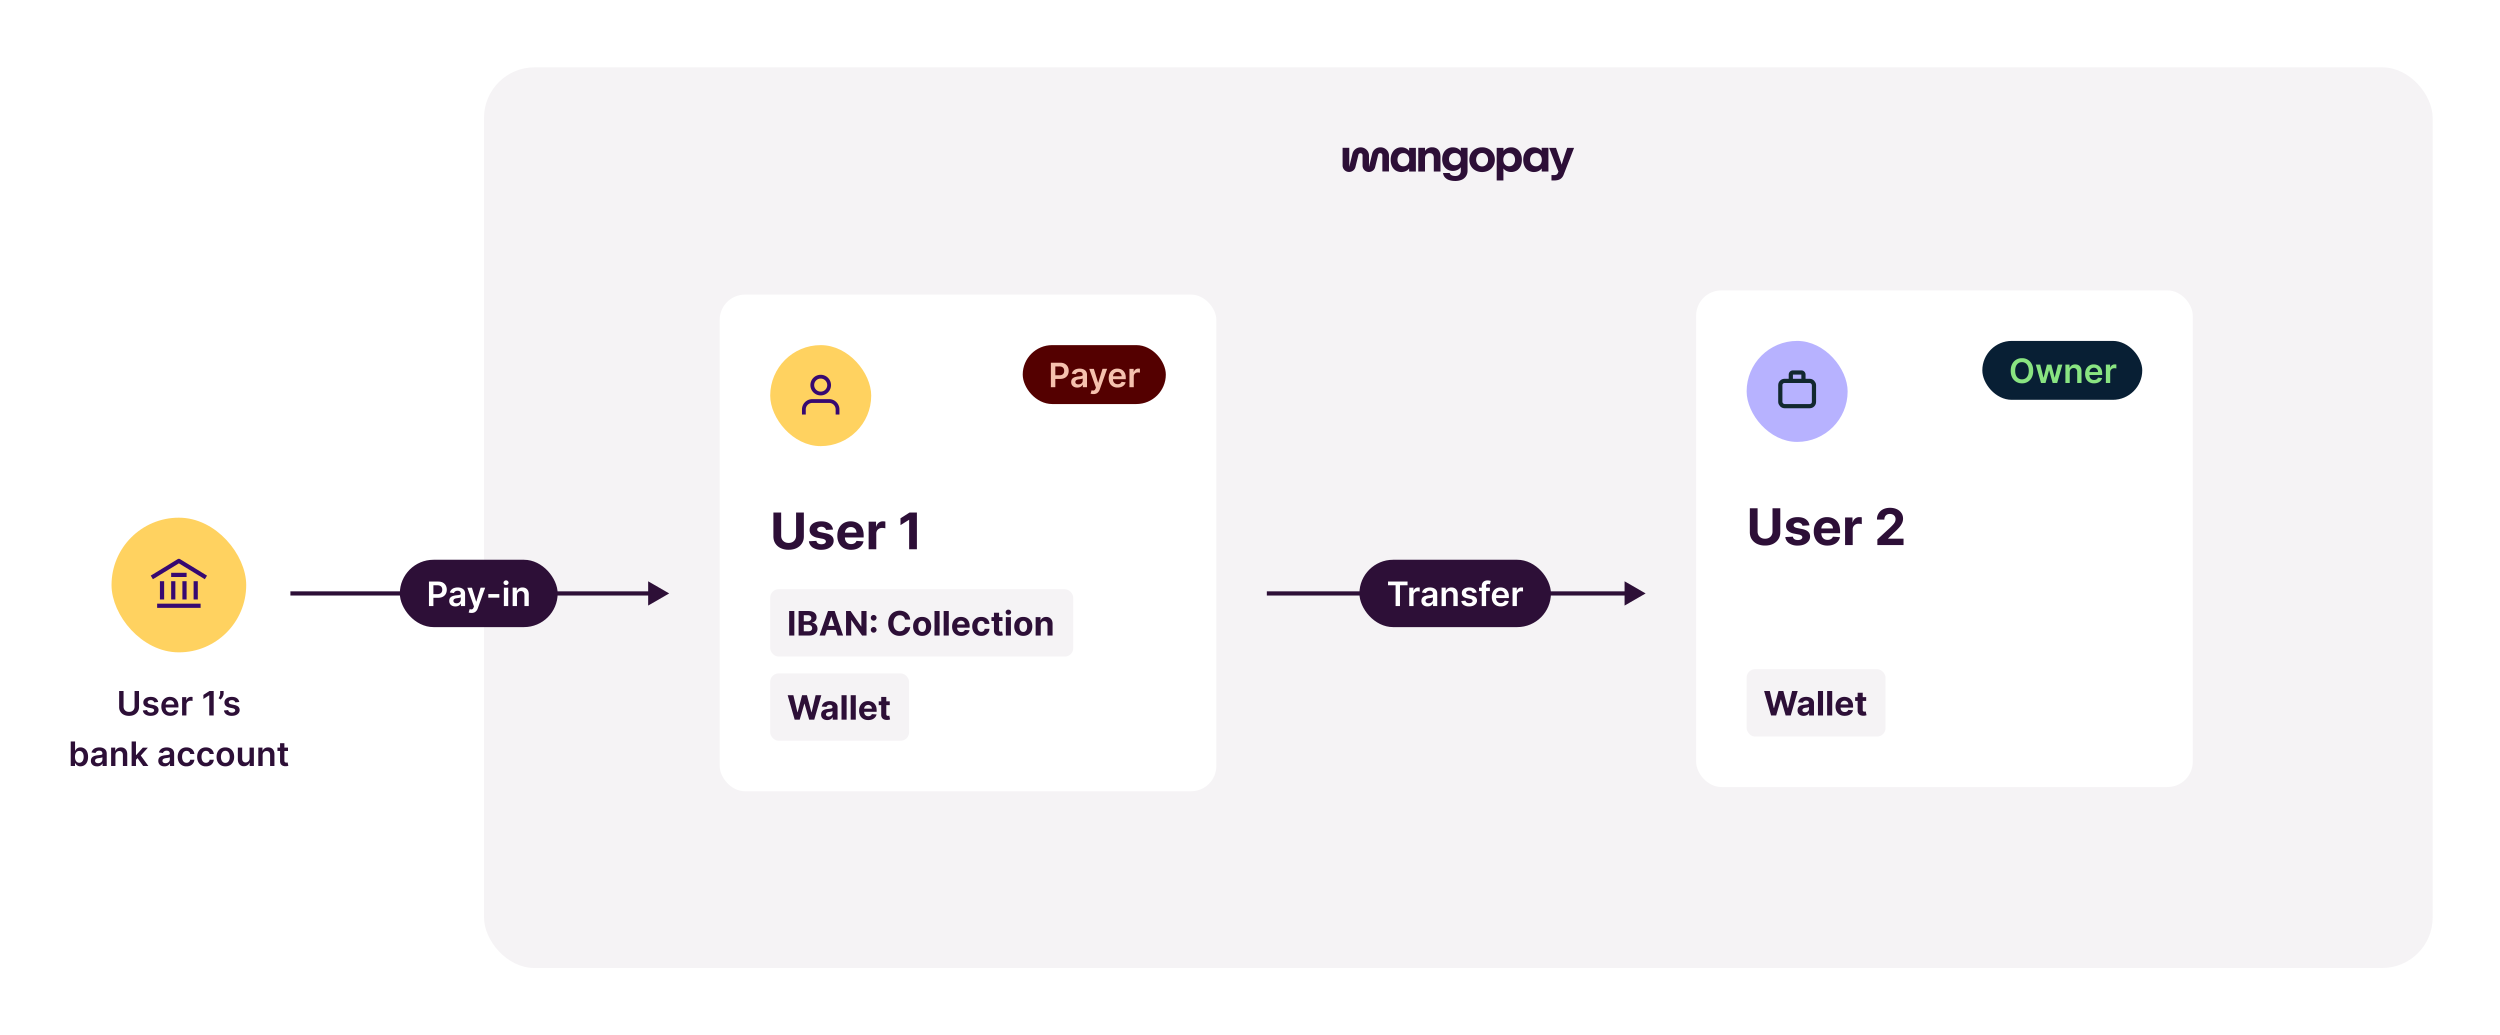 <svg width="1188" height="492" fill="none" xmlns="http://www.w3.org/2000/svg"><rect x="230" y="32" width="926" height="428" rx="24" fill="#F5F3F5"/><path d="M682.7 70.54a4.14 4.14 0 0 0-2.17-.54 3.84 3.84 0 0 0-3.33 1.68h-.04v-1.43h-3.2v11.26h3.2V75.1c0-.44.1-.84.27-1.2.18-.35.44-.63.77-.83.33-.2.72-.3 1.18-.3.61 0 1.1.2 1.44.58.34.39.52.93.52 1.63v6.53h3.18v-6.98c0-.95-.15-1.77-.46-2.44-.3-.67-.75-1.19-1.35-1.55ZM655.93 70.01h.12c2.2 0 3.99 1.77 3.99 3.96v7.51h-3.14v-7.72a.99.99 0 0 0-1-.98h-.03a1 1 0 0 0-.96.75l-1.45 5.9a3.02 3.02 0 0 1-2.94 2.3 3.01 3.01 0 0 1-3.03-3v-4.97a1 1 0 0 0-1.96-.23l-1.43 5.85a3.09 3.09 0 0 1-3 2.34 3.08 3.08 0 0 1-3.1-3.06v-8.42h3.17v8.95h.03l1.47-6.08c.4-1.81 2.02-3.1 3.89-3.1 2.2 0 3.98 1.77 3.98 3.95v5.23h.03l1.47-6.08a3.98 3.98 0 0 1 3.9-3.1Z" fill="#2D0F37"/><path fill-rule="evenodd" clip-rule="evenodd" d="M669.56 71.65h.06v-1.39h3.2v11.25h-3.19v-1.39h-.07c-.27.35-.6.65-.98.9-.38.24-.79.42-1.24.55a5.3 5.3 0 0 1-4.05-.52 4.84 4.84 0 0 1-1.8-2.04 7.09 7.09 0 0 1-.64-3.1c0-1.14.2-2.15.63-3.05.42-.9 1.01-1.6 1.78-2.1a4.8 4.8 0 0 1 2.67-.75c.53 0 1.01.07 1.46.2.45.13.86.32 1.23.56.37.25.68.54.94.88Zm-1.22 6.99c.42-.26.75-.62.99-1.09.23-.47.35-1.02.35-1.64 0-.62-.12-1.17-.35-1.65a2.6 2.6 0 0 0-2.46-1.5 2.57 2.57 0 0 0-2.43 1.48 3.71 3.71 0 0 0-.36 1.66c0 .62.13 1.17.37 1.65a2.64 2.64 0 0 0 2.43 1.47c.55 0 1.04-.13 1.46-.38ZM694.11 71.7h.07v-1.45h3.2V81.1a4.7 4.7 0 0 1-.74 2.63 4.57 4.57 0 0 1-2.04 1.7 7.7 7.7 0 0 1-3.11.57c-1.07 0-2-.14-2.83-.42a4.7 4.7 0 0 1-2-1.26 3.76 3.76 0 0 1-.93-2.1h3.18c.14.48.45.84.93 1.07.47.23 1.05.34 1.74.34.55 0 1.03-.1 1.41-.3.39-.2.68-.48.88-.86.2-.39.3-.84.3-1.37v-1.57h-.06c-.4.52-.92.93-1.56 1.23-.63.3-1.36.46-2.16.46-.97 0-1.83-.23-2.6-.69a4.7 4.7 0 0 1-1.8-1.94 6.39 6.39 0 0 1-.66-2.94c0-1.11.21-2.09.64-2.94a4.8 4.8 0 0 1 4.44-2.7c.8 0 1.5.15 2.13.45.63.3 1.15.71 1.57 1.24Zm-1.27 6.45c.43-.23.76-.57.99-1 .23-.44.35-.94.35-1.52 0-.57-.12-1.08-.35-1.53a2.44 2.44 0 0 0-1-1.02 2.95 2.95 0 0 0-1.46-.36c-.56 0-1.05.12-1.47.36-.41.25-.74.59-.98 1.03-.23.43-.35.94-.35 1.51 0 .58.12 1.08.35 1.52.24.43.57.77 1 1 .42.25.9.37 1.46.37.55 0 1.04-.12 1.46-.36ZM707.4 70.76a6.3 6.3 0 0 0-3.1-.76c-1.14 0-2.17.25-3.1.76-.92.5-1.65 1.2-2.17 2.1-.53.9-.8 1.9-.8 3.04 0 1.13.27 2.15.8 3.04.54.9 1.27 1.6 2.19 2.08.92.5 1.94.74 3.07.74 1.12 0 2.16-.25 3.09-.74a5.51 5.51 0 0 0 2.17-2.08c.53-.9.8-1.9.8-3.04 0-1.14-.27-2.16-.79-3.05a5.58 5.58 0 0 0-2.16-2.1Zm-.66 6.82c-.26.48-.6.85-1.03 1.11-.43.26-.9.4-1.43.4-.52 0-1-.14-1.42-.4a2.82 2.82 0 0 1-1.02-1.12 3.54 3.54 0 0 1-.38-1.66c0-.64.13-1.2.38-1.69a2.65 2.65 0 0 1 2.45-1.52 2.68 2.68 0 0 1 2.45 1.52c.25.48.38 1.04.38 1.68 0 .63-.13 1.2-.38 1.68ZM718.11 70.01a4.77 4.77 0 0 1 4.45 2.85c.42.9.63 1.87.63 3.05 0 1.18-.22 2.21-.65 3.1a4.85 4.85 0 0 1-1.8 2.04 5.24 5.24 0 0 1-5.31-.05c-.38-.25-.71-.55-.98-.9h-.03v5.66h-3.19v-15.5h3.2v1.42h.02c.25-.35.57-.65.94-.9.38-.25.8-.44 1.25-.57.46-.13.95-.2 1.47-.2Zm.5 8.63c.42-.26.75-.62.99-1.1a3.6 3.6 0 0 0 .35-1.64c0-.64-.11-1.19-.35-1.66a2.56 2.56 0 0 0-.99-1.1 2.7 2.7 0 0 0-1.44-.38 2.6 2.6 0 0 0-2.45 1.5 3.69 3.69 0 0 0-.35 1.65c0 .62.12 1.17.35 1.64a2.6 2.6 0 0 0 2.44 1.47c.54 0 1.02-.13 1.45-.38ZM732.62 71.65h-.07a3.76 3.76 0 0 0-.94-.88 4.47 4.47 0 0 0-1.22-.56 5.2 5.2 0 0 0-1.46-.2 4.8 4.8 0 0 0-2.67.75c-.77.5-1.37 1.2-1.79 2.1-.42.9-.63 1.91-.63 3.05 0 1.13.21 2.21.65 3.1a4.84 4.84 0 0 0 1.8 2.04 5.29 5.29 0 0 0 4.04.52c.45-.13.87-.31 1.25-.56.37-.24.7-.54.97-.89h.08v1.4h3.18V70.25h-3.2v1.39Zm-.3 5.9a2.6 2.6 0 0 1-2.45 1.47 2.64 2.64 0 0 1-2.43-1.48 3.56 3.56 0 0 1-.36-1.64c0-.63.11-1.19.35-1.66.23-.48.56-.84.99-1.1.43-.25.9-.38 1.44-.38a2.6 2.6 0 0 1 2.46 1.5c.23.48.35 1.03.35 1.65 0 .62-.12 1.17-.35 1.64Z" fill="#2D0F37"/><path d="m742.77 76.06 1.95-5.8H748l-4.97 12.78c-.34.9-.87 1.58-1.59 2.04-.71.45-1.7.68-2.98.68h-1.2V83.2h1.2c.5 0 .88-.07 1.16-.21.28-.14.5-.4.66-.75l.3-.7-4.45-11.29h3.27l2 5.81c.2.58.42 1.28.67 2.09h.06l.64-2.09ZM63.95 328.36h2.11v7.6a4 4 0 0 1-2.24 3.68c-.7.36-1.53.54-2.48.54s-1.78-.18-2.5-.53a4 4 0 0 1-1.64-1.48 4.1 4.1 0 0 1-.58-2.2v-7.6h2.1v7.42c0 .48.11.92.32 1.3.22.37.52.67.91.89.4.2.85.31 1.39.31.53 0 1-.1 1.38-.31.4-.22.7-.52.91-.9.22-.37.32-.8.32-1.29v-7.43Zm11.2 5.22-1.87.2a1.51 1.51 0 0 0-.28-.53c-.12-.17-.3-.3-.52-.4a1.9 1.9 0 0 0-.8-.16c-.43 0-.8.1-1.08.28-.3.19-.43.43-.43.72 0 .26.09.46.28.62.2.16.5.3.95.4l1.5.31c.82.18 1.43.46 1.83.85.4.39.61.9.62 1.52 0 .55-.17 1.03-.49 1.45a3.1 3.1 0 0 1-1.31.98c-.56.23-1.2.35-1.93.35a4.48 4.48 0 0 1-2.58-.67 2.7 2.7 0 0 1-1.17-1.88l2-.2c.1.4.3.7.59.9.3.2.68.3 1.15.3.5 0 .88-.1 1.18-.3.3-.2.45-.45.45-.75 0-.25-.1-.45-.3-.62a2.02 2.02 0 0 0-.88-.37l-1.49-.31a3.54 3.54 0 0 1-1.86-.88c-.4-.42-.6-.95-.6-1.58 0-.54.15-1 .45-1.4.3-.4.7-.7 1.24-.92a4.82 4.82 0 0 1 1.85-.33c1.02 0 1.82.22 2.41.65.6.44.96 1.03 1.1 1.77Zm5.75 6.59c-.87 0-1.63-.18-2.26-.55a3.69 3.69 0 0 1-1.46-1.55 5.21 5.21 0 0 1-.51-2.38c0-.9.17-1.69.5-2.37a3.87 3.87 0 0 1 3.63-2.16c.53 0 1.04.09 1.52.26s.9.44 1.27.8c.37.36.67.81.88 1.37.21.55.32 1.21.32 1.98v.63h-7.16v-1.39h5.18c0-.4-.09-.74-.25-1.05-.17-.3-.4-.55-.7-.73-.3-.18-.64-.27-1.03-.27a2 2 0 0 0-1.11.3c-.32.2-.57.47-.75.8-.17.33-.26.69-.26 1.08v1.2c0 .51.09.95.27 1.31.19.36.45.64.78.83.34.2.73.29 1.17.29.3 0 .57-.04.82-.13.24-.08.45-.21.63-.38.17-.16.3-.37.4-.62l1.92.22a3 3 0 0 1-.7 1.33c-.33.37-.76.66-1.29.87-.52.2-1.13.31-1.8.31Zm5.63-.17v-8.73h1.99v1.46h.1a2.18 2.18 0 0 1 2.14-1.58 4.47 4.47 0 0 1 .74.06v1.89a3.9 3.9 0 0 0-.95-.12c-.38 0-.71.08-1.01.24a1.79 1.79 0 0 0-.96 1.65V340h-2.05Zm15.02-11.64V340h-2.11v-9.58h-.07l-2.72 1.73v-1.93l2.9-1.86h2Zm4.72 0v1.16c0 .34-.06.68-.2 1.04a4.5 4.5 0 0 1-1.26 1.86l-.95-.63c.2-.3.39-.65.54-1.01.16-.37.23-.78.23-1.25v-1.17h1.64Zm7.44 5.22-1.88.2a1.5 1.5 0 0 0-.8-.93c-.22-.1-.49-.16-.8-.16-.44 0-.8.1-1.09.28-.29.19-.43.43-.42.72 0 .26.09.46.27.62.2.16.52.3.96.4l1.49.31c.82.18 1.44.46 1.84.85.4.39.6.9.61 1.52 0 .55-.16 1.03-.48 1.45a3.1 3.1 0 0 1-1.31.98c-.56.23-1.2.35-1.93.35a4.48 4.48 0 0 1-2.59-.67 2.7 2.7 0 0 1-1.16-1.88l2-.2c.1.4.29.7.59.9.3.2.68.3 1.15.3.49 0 .88-.1 1.17-.3.3-.2.45-.45.45-.75 0-.25-.1-.45-.29-.62a2.02 2.02 0 0 0-.88-.37l-1.5-.31a3.54 3.54 0 0 1-1.85-.88c-.4-.42-.6-.95-.6-1.58 0-.54.15-1 .44-1.4.3-.4.72-.7 1.25-.92a4.81 4.81 0 0 1 1.84-.33c1.03 0 1.83.22 2.42.65.59.44.95 1.03 1.1 1.77ZM33.61 364v-11.64h2.06v4.36h.09c.1-.22.25-.44.45-.68.19-.24.45-.45.78-.62.33-.17.75-.26 1.26-.26a3.32 3.32 0 0 1 3.12 2.03c.32.67.48 1.49.48 2.46 0 .96-.15 1.77-.47 2.44a3.3 3.3 0 0 1-3.13 2.06 2.52 2.52 0 0 1-2.04-.85c-.19-.24-.34-.46-.45-.67h-.12V364h-2.03Zm2.02-4.36c0 .56.08 1.06.24 1.48.16.42.4.75.7 1 .3.23.68.35 1.11.35.46 0 .84-.13 1.14-.37.31-.24.54-.58.7-1 .16-.43.24-.92.24-1.46 0-.54-.08-1.03-.24-1.45a2.16 2.16 0 0 0-.69-.99c-.3-.23-.69-.35-1.15-.35-.44 0-.81.11-1.12.34-.3.23-.54.56-.7.98-.15.41-.23.9-.23 1.47Zm10.48 4.54c-.55 0-1.05-.1-1.5-.3-.43-.2-.78-.5-1.04-.89a2.6 2.6 0 0 1-.38-1.44c0-.5.1-.9.28-1.22.18-.32.43-.58.74-.77.31-.2.67-.34 1.06-.44.4-.1.81-.18 1.23-.22l1.25-.14c.32-.05.55-.12.7-.2.14-.1.21-.25.21-.45v-.03c0-.43-.12-.76-.38-1-.25-.23-.62-.35-1.1-.35-.5 0-.9.11-1.2.33-.28.22-.48.48-.58.78l-1.92-.27a3.07 3.07 0 0 1 2.02-2.14 5.41 5.41 0 0 1 2.93-.13c.42.1.8.27 1.14.5.35.22.62.52.83.91.21.39.32.87.32 1.45V364h-1.98v-1.2h-.06A2.5 2.5 0 0 1 47.3 364c-.34.12-.73.19-1.19.19Zm.54-1.51c.41 0 .77-.09 1.07-.25.3-.17.54-.39.7-.66.17-.27.25-.57.25-.9v-1.02a.98.98 0 0 1-.33.15l-.51.12-.56.09-.49.07c-.3.04-.58.1-.82.2s-.43.23-.57.4a.97.97 0 0 0-.21.65c0 .38.13.66.41.86.28.19.63.29 1.06.29Zm8.2-3.78V364H52.8v-8.73h1.96v1.49h.1c.2-.5.53-.88.97-1.17.44-.29.99-.43 1.64-.43.6 0 1.13.13 1.57.38.45.26.8.64 1.05 1.13.25.48.37 1.08.37 1.77V364H58.4v-5.24c0-.58-.15-1.04-.45-1.37a1.6 1.6 0 0 0-1.25-.5c-.36 0-.68.09-.96.25-.27.15-.5.38-.65.67-.16.3-.23.66-.23 1.08Zm9.56 2.37v-2.48h.33l3.13-3.5h2.4l-3.85 4.29H66l-1.58 1.7ZM62.55 364v-11.64h2.06V364h-2.06Zm5.48 0-2.84-3.97 1.38-1.45L70.5 364h-2.46Zm10.1.18c-.54 0-1.04-.1-1.49-.3-.44-.2-.78-.5-1.04-.89a2.6 2.6 0 0 1-.38-1.44c0-.5.09-.9.27-1.22.18-.32.43-.58.75-.77.3-.2.66-.34 1.06-.44.4-.1.8-.18 1.23-.22l1.24-.14c.32-.05.55-.12.7-.2.15-.1.22-.25.22-.45v-.03c0-.43-.13-.76-.38-1-.25-.23-.62-.35-1.1-.35-.5 0-.9.11-1.2.33-.29.22-.49.48-.59.78l-1.92-.27a3.07 3.07 0 0 1 2.03-2.14 5.41 5.41 0 0 1 2.93-.13c.41.1.8.27 1.14.5.34.22.62.52.83.91.21.39.32.87.32 1.45V364h-1.98v-1.2h-.07a2.5 2.5 0 0 1-1.37 1.19c-.34.12-.74.19-1.2.19Zm.54-1.51c.42 0 .77-.09 1.08-.25.3-.17.53-.39.7-.66.16-.27.25-.57.25-.9v-1.02a.98.98 0 0 1-.33.15l-.52.12-.56.09-.48.07c-.3.04-.58.1-.82.2-.25.1-.44.23-.58.4a.97.97 0 0 0-.2.65c0 .38.13.66.4.86.28.19.63.29 1.06.29Zm9.95 1.5a3.83 3.83 0 0 1-3.68-2.16 5.24 5.24 0 0 1-.5-2.34c0-.89.17-1.67.51-2.35.34-.68.82-1.2 1.44-1.59a4.16 4.16 0 0 1 2.22-.57c.7 0 1.34.13 1.88.4a3.21 3.21 0 0 1 1.87 2.74h-1.97a1.88 1.88 0 0 0-.56-1.06c-.3-.28-.7-.42-1.2-.42-.41 0-.78.11-1.1.34-.32.22-.57.54-.74.96-.18.43-.27.93-.27 1.52 0 .6.1 1.1.27 1.53.17.43.41.75.73.98.32.23.7.34 1.12.34.3 0 .57-.05.81-.17.24-.11.45-.28.6-.5.17-.22.28-.49.34-.8h1.97a3.23 3.23 0 0 1-1.83 2.76 4.3 4.3 0 0 1-1.9.39Zm9.24 0a3.83 3.83 0 0 1-3.68-2.16 5.24 5.24 0 0 1-.5-2.34c0-.89.16-1.67.5-2.35.35-.68.83-1.2 1.45-1.59a4.16 4.16 0 0 1 2.21-.57c.71 0 1.34.13 1.89.4a3.22 3.22 0 0 1 1.86 2.74h-1.96a1.88 1.88 0 0 0-.57-1.06c-.3-.28-.7-.42-1.19-.42-.42 0-.79.11-1.1.34-.32.22-.57.54-.75.96-.17.43-.26.93-.26 1.52 0 .6.09 1.1.26 1.53.17.43.42.75.73.98.32.23.7.34 1.12.34.3 0 .58-.05.82-.17.24-.11.44-.28.6-.5.17-.22.28-.49.34-.8h1.96a3.22 3.22 0 0 1-1.83 2.76 4.3 4.3 0 0 1-1.9.39Zm9.23 0c-.85 0-1.6-.19-2.22-.56a3.82 3.82 0 0 1-1.45-1.58 5.17 5.17 0 0 1-.51-2.36c0-.9.17-1.7.51-2.37a3.8 3.8 0 0 1 1.45-1.58 4.23 4.23 0 0 1 2.22-.56c.85 0 1.6.19 2.22.56.62.38 1.1.9 1.44 1.58.35.68.52 1.47.52 2.37 0 .9-.17 1.69-.52 2.36-.34.68-.82 1.2-1.44 1.58-.63.37-1.37.56-2.22.56Zm.01-1.65c.46 0 .85-.12 1.16-.38.31-.26.54-.6.7-1.03.15-.43.23-.92.23-1.44 0-.54-.08-1.02-.24-1.45a2.3 2.3 0 0 0-.69-1.04c-.31-.26-.7-.39-1.16-.39-.47 0-.87.13-1.18.39-.31.25-.54.6-.7 1.04-.15.43-.23.91-.23 1.44 0 .53.08 1.02.23 1.45.16.43.39.77.7 1.03.31.26.7.38 1.18.38Zm11.48-2.19v-5.06h2.06V364h-2v-1.55h-.09c-.2.49-.52.89-.97 1.2-.45.3-1 .46-1.65.46a2.65 2.65 0 0 1-2.54-1.5 3.96 3.96 0 0 1-.37-1.78v-5.56h2.06v5.24c0 .55.15 1 .45 1.32.3.32.7.49 1.2.49.3 0 .59-.08.87-.22.29-.15.52-.37.7-.66.19-.3.28-.67.28-1.11Zm6.23-1.44V364h-2.06v-8.73h1.97v1.49h.1c.2-.5.52-.88.96-1.17.44-.29 1-.43 1.64-.43.6 0 1.13.13 1.58.38.45.26.8.64 1.04 1.13.25.48.38 1.08.37 1.77V364h-2.06v-5.24c0-.58-.15-1.04-.45-1.37a1.6 1.6 0 0 0-1.24-.5c-.36 0-.68.09-.97.25-.27.15-.49.38-.65.67-.15.3-.23.66-.23 1.08Zm12.05-3.62v1.6h-5.02v-1.6h5.02Zm-3.78-2.09h2.06v8.2c0 .27.04.48.12.63.1.14.2.24.34.3.15.05.3.08.47.08a2.01 2.01 0 0 0 .6-.08l.35 1.6a4.74 4.74 0 0 1-1.21.2c-.52.02-.98-.05-1.4-.22a2.16 2.16 0 0 1-.98-.81 2.4 2.4 0 0 1-.35-1.36v-8.54Z" fill="#2D0F37"/><rect x="53" y="246" width="64" height="64" rx="32" fill="#FFD260"/><path d="m73 273.87 12-7.34 12 7.34M75.67 287.87h18.66M82.33 273.2h5.34M77 283.87v-6.67M82.33 283.87v-6.67M87.67 283.87v-6.67M93 283.87v-6.67" stroke="#370971" stroke-width="2" stroke-linecap="square" stroke-linejoin="round"/><g filter="url(#a)"><rect x="806" y="128" width="236" height="236" rx="12" fill="#fff"/><rect x="830" y="152" width="48" height="48" rx="24" fill="#B7B2FF"/><rect x="846" y="171" width="16" height="12" rx="2" stroke="#12282F" stroke-width="2" stroke-linecap="square" stroke-linejoin="round"/><path d="M857 171v-3a1 1 0 0 0-1-1h-4a1 1 0 0 0-1 1v3" stroke="#12282F" stroke-width="2" stroke-linecap="square" stroke-linejoin="round"/><rect x="942" y="152" width="76" height="28" rx="14" fill="#081F34"/><path d="M966.19 166.18c0 1.26-.24 2.33-.7 3.22a4.99 4.99 0 0 1-4.65 2.76 5.07 5.07 0 0 1-4.65-2.76c-.46-.9-.7-1.97-.7-3.22 0-1.25.24-2.32.7-3.21a5.02 5.02 0 0 1 4.65-2.76 4.98 4.98 0 0 1 4.64 2.76c.47.89.7 1.96.7 3.21Zm-2.12 0c0-.88-.14-1.63-.42-2.23a3.08 3.08 0 0 0-1.13-1.38 3.02 3.02 0 0 0-1.68-.47c-.63 0-1.2.15-1.68.47-.48.3-.86.77-1.14 1.38-.27.6-.4 1.35-.4 2.23 0 .88.13 1.63.4 2.24.28.6.66 1.07 1.14 1.38.49.31 1.05.47 1.68.47.63 0 1.2-.16 1.68-.47.48-.31.86-.77 1.13-1.38.28-.6.42-1.36.42-2.24Zm5.82 5.82-2.47-8.73h2.1l1.53 6.14h.08l1.57-6.14h2.08l1.56 6.1h.09l1.51-6.1h2.1l-2.47 8.73h-2.14l-1.64-5.9h-.12l-1.63 5.9h-2.15Zm13.65-5.11V172h-2.06v-8.73h1.97v1.49h.1c.2-.5.52-.88.96-1.17.44-.29.99-.43 1.64-.43.6 0 1.13.13 1.57.38.45.26.8.64 1.05 1.13.25.48.37 1.08.37 1.77V172h-2.06v-5.24c0-.58-.15-1.04-.45-1.37a1.6 1.6 0 0 0-1.25-.5c-.36 0-.68.09-.96.25-.27.15-.5.38-.65.67-.16.3-.23.66-.23 1.08Zm11.55 5.28a4.5 4.5 0 0 1-2.26-.54 3.7 3.7 0 0 1-1.47-1.56 5.21 5.21 0 0 1-.5-2.38c0-.9.16-1.69.5-2.37a3.87 3.87 0 0 1 3.62-2.16c.54 0 1.05.09 1.53.26s.9.44 1.27.8c.37.36.66.81.88 1.37.2.55.31 1.21.31 1.98v.63h-7.15v-1.39H997c0-.4-.09-.74-.25-1.05a1.87 1.87 0 0 0-1.74-1 2 2 0 0 0-1.1.3c-.32.2-.57.47-.75.8-.17.33-.26.69-.27 1.08v1.2c0 .52.1.95.28 1.32.19.35.45.63.78.82.33.2.72.29 1.17.29.3 0 .57-.04.81-.13.25-.08.46-.21.63-.38.18-.16.32-.37.4-.62l1.93.22a3 3 0 0 1-.7 1.33 3.4 3.4 0 0 1-1.3.87c-.52.2-1.12.31-1.8.31Zm5.62-.17v-8.73h2v1.46h.09a2.17 2.17 0 0 1 2.15-1.58 4.34 4.34 0 0 1 .74.06v1.89a4 4 0 0 0-.95-.12c-.38 0-.72.08-1.02.24a1.8 1.8 0 0 0-.69.67c-.17.28-.26.6-.26.98V172h-2.06Z" fill="#89E481"/><path d="M842.3 231.54h3.69v11.34c0 1.27-.3 2.39-.91 3.34-.6.96-1.45 1.7-2.54 2.24-1.08.52-2.34.79-3.79.79a8.6 8.6 0 0 1-3.8-.8 6.11 6.11 0 0 1-2.53-2.23c-.6-.95-.9-2.07-.9-3.34v-11.34h3.69v11.03c0 .66.14 1.25.43 1.77.3.51.71.92 1.25 1.22.53.3 1.15.44 1.86.44.72 0 1.34-.15 1.87-.44.53-.3.95-.7 1.24-1.22.3-.52.44-1.11.44-1.78v-11.02Zm17.55 8.1-3.33.2a1.71 1.71 0 0 0-.36-.76 1.93 1.93 0 0 0-.74-.55c-.3-.15-.66-.22-1.08-.22-.57 0-1.04.12-1.43.36-.38.23-.58.55-.58.94 0 .31.13.57.38.8.25.2.68.38 1.28.51l2.37.48c1.28.26 2.23.68 2.85 1.26.63.58.94 1.34.94 2.28 0 .86-.26 1.61-.76 2.26a4.93 4.93 0 0 1-2.06 1.52c-.87.36-1.88.54-3.01.54a7.09 7.09 0 0 1-4.15-1.09 4.22 4.22 0 0 1-1.8-2.96l3.58-.19c.1.53.37.93.78 1.21.42.27.95.4 1.6.4.63 0 1.14-.11 1.53-.36.4-.25.6-.57.6-.96a1 1 0 0 0-.42-.81 3 3 0 0 0-1.26-.5l-2.27-.45a5.43 5.43 0 0 1-2.85-1.33 3.3 3.3 0 0 1-.93-2.4c0-.85.22-1.57.68-2.18.46-.6 1.1-1.08 1.93-1.4.84-.34 1.82-.5 2.93-.5 1.66 0 2.96.35 3.9 1.05.96.7 1.52 1.65 1.68 2.85Zm8.55 9.62a7 7 0 0 1-3.48-.82 5.61 5.61 0 0 1-2.23-2.34 7.71 7.71 0 0 1-.79-3.59c0-1.34.27-2.52.79-3.54a5.8 5.8 0 0 1 2.2-2.38 6.44 6.44 0 0 1 3.36-.85c.87 0 1.67.14 2.42.42a5.35 5.35 0 0 1 3.27 3.31c.31.83.47 1.8.47 2.92v1h-11.06v-2.26H871c0-.52-.11-.98-.34-1.39-.23-.4-.54-.71-.95-.94a2.7 2.7 0 0 0-1.39-.35 2.7 2.7 0 0 0-2.45 1.4c-.24.42-.36.89-.37 1.4v2.14c0 .65.12 1.2.36 1.68.25.47.59.84 1.03 1.1.45.25.97.38 1.58.38.4 0 .77-.06 1.1-.18.34-.1.63-.28.87-.5.24-.23.42-.51.54-.84l3.36.22c-.17.8-.52 1.51-1.05 2.11-.52.6-1.2 1.07-2.03 1.4-.82.33-1.77.5-2.85.5Zm8.38-.26v-13.1h3.52v2.3h.13a3.16 3.16 0 0 1 3.14-2.47 5.41 5.41 0 0 1 1.15.12v3.22a6.32 6.32 0 0 0-1.53-.2 2.9 2.9 0 0 0-1.44.35 2.57 2.57 0 0 0-1.34 2.37V249h-3.63Zm15.34 0v-2.66l6.21-5.75c.53-.51.97-.97 1.33-1.38.36-.41.64-.81.83-1.2.18-.4.28-.83.28-1.3a2.3 2.3 0 0 0-1.3-2.18c-.4-.2-.87-.3-1.38-.3-.53 0-1 .1-1.4.32-.4.22-.7.53-.92.93a3 3 0 0 0-.32 1.44h-3.5a5.18 5.18 0 0 1 2.95-4.93c.93-.45 2-.68 3.22-.68 1.25 0 2.34.22 3.26.66a5.18 5.18 0 0 1 2.17 1.82c.52.78.78 1.68.78 2.68 0 .66-.13 1.31-.4 1.95a8.17 8.17 0 0 1-1.36 2.14c-.66.78-1.6 1.72-2.79 2.8l-2.55 2.5v.12h7.33V249h-12.44Z" fill="#2D0F37"/><rect x="830" y="308" width="66" height="32" rx="4" fill="#F5F3F5"/><path d="m841.63 330-3.33-11.64H841l1.92 8.09h.1l2.13-8.09h2.3l2.12 8.1h.1l1.93-8.1h2.68L850.94 330h-2.4l-2.21-7.6h-.1l-2.2 7.6h-2.4Zm15.47.17c-.56 0-1.06-.1-1.5-.3a2.4 2.4 0 0 1-1.03-.86 2.6 2.6 0 0 1-.37-1.45c0-.48.09-.89.26-1.22.18-.33.42-.6.73-.8.3-.2.66-.35 1.05-.45.4-.1.8-.17 1.24-.21.5-.06.91-.1 1.22-.15.31-.05.54-.12.68-.22s.2-.23.2-.42v-.03c0-.36-.1-.64-.33-.84a1.4 1.4 0 0 0-.96-.3c-.43 0-.78.1-1.04.3-.25.18-.42.42-.5.71l-2.25-.18a3.04 3.04 0 0 1 1.96-2.27 5.56 5.56 0 0 1 3.23-.15c.45.11.85.29 1.2.53a2.58 2.58 0 0 1 1.12 2.25V330h-2.3v-1.21h-.06a2.46 2.46 0 0 1-1.41 1.2c-.33.12-.71.18-1.14.18Zm.69-1.68c.35 0 .67-.07.94-.2.27-.15.49-.34.64-.59.16-.24.24-.51.24-.82v-.93c-.08.05-.18.1-.32.14a5.71 5.71 0 0 1-.92.2l-.45.06c-.28.04-.53.1-.74.2-.21.09-.38.2-.5.37a.9.9 0 0 0-.17.56c0 .33.12.58.36.76.24.17.55.25.92.25Zm8.52-10.13V330h-2.42v-11.64h2.42Zm4.36 0V330h-2.42v-11.64h2.42Zm5.91 11.81c-.9 0-1.67-.18-2.31-.55a3.73 3.73 0 0 1-1.5-1.55 5.15 5.15 0 0 1-.52-2.4c0-.9.18-1.68.53-2.36.35-.68.84-1.2 1.47-1.58a4.29 4.29 0 0 1 2.24-.57c.57 0 1.1.1 1.6.28a3.56 3.56 0 0 1 2.19 2.2c.2.56.3 1.2.3 1.95v.67h-7.36v-1.5h5.1c0-.35-.09-.66-.24-.93a1.63 1.63 0 0 0-.63-.63 1.8 1.8 0 0 0-.92-.23 1.86 1.86 0 0 0-1.64.93c-.16.28-.24.6-.24.94v1.42c0 .43.08.8.24 1.12.16.31.39.56.68.73.3.17.65.25 1.05.25.27 0 .52-.03.74-.11a1.49 1.49 0 0 0 .94-.9l2.24.15c-.12.54-.35 1-.7 1.4-.35.4-.8.72-1.35.94-.55.22-1.19.33-1.9.33Zm10.23-8.9v1.82h-5.25v-1.82h5.25Zm-4.06-2.09h2.42v8.14c0 .22.03.4.1.52s.16.2.28.26c.13.05.27.07.44.07a2.06 2.06 0 0 0 .6-.08l.38 1.8-.51.13c-.22.06-.49.09-.8.1-.59.02-1.1-.06-1.54-.23a2.14 2.14 0 0 1-1.01-.83 2.53 2.53 0 0 1-.36-1.42v-8.46Z" fill="#2D0F37"/></g><g filter="url(#b)"><rect x="342" y="130" width="236" height="236" rx="12" fill="#fff"/><rect x="366" y="154" width="48" height="48" rx="24" fill="#FFD260"/><path d="M394 173a4 4 0 1 0-8 0 4 4 0 0 0 8 0Z" stroke="#370971" stroke-width="1.8" stroke-linecap="square" stroke-linejoin="round"/><path d="M398 187v-2.43a4 4 0 0 0-4-4h-8a4 4 0 0 0-4 4V187" stroke="#370971" stroke-width="1.8" stroke-linejoin="round"/><rect x="486" y="154" width="68" height="28" rx="14" fill="#540000"/><path d="M499.38 174v-11.64h4.37c.89 0 1.64.17 2.25.5.6.34 1.07.8 1.38 1.38.31.58.47 1.24.47 1.98s-.16 1.4-.47 1.99a3.37 3.37 0 0 1-1.4 1.36c-.6.33-1.37.5-2.26.5h-2.9v-1.73h2.61c.53 0 .95-.1 1.29-.28.33-.18.58-.43.74-.75.16-.32.24-.68.24-1.1 0-.4-.08-.77-.24-1.09-.16-.3-.41-.55-.75-.73a2.73 2.73 0 0 0-1.29-.26h-1.93V174h-2.1Zm12.56.18c-.55 0-1.05-.1-1.5-.3-.43-.2-.78-.5-1.04-.89a2.6 2.6 0 0 1-.38-1.44c0-.5.1-.9.28-1.22.18-.32.43-.58.74-.77.31-.2.67-.34 1.06-.44.4-.1.81-.18 1.24-.22l1.24-.14c.32-.05.55-.12.7-.2.14-.1.21-.25.21-.45v-.03c0-.43-.12-.76-.38-1-.25-.23-.62-.35-1.1-.35-.5 0-.9.11-1.2.33-.28.22-.48.48-.58.78l-1.92-.27a3.06 3.06 0 0 1 2.02-2.14 5.4 5.4 0 0 1 2.93-.13c.42.1.8.27 1.14.5.35.22.63.52.83.91.22.39.32.87.32 1.45V174h-1.98v-1.2h-.06a2.49 2.49 0 0 1-1.38 1.19c-.34.12-.73.19-1.19.19Zm.54-1.52c.41 0 .77-.08 1.07-.24.3-.17.54-.39.7-.66.17-.27.25-.57.25-.9v-1.02a.97.97 0 0 1-.33.15l-.51.12-.56.09-.49.07c-.3.04-.58.1-.82.2s-.43.23-.57.4a.97.97 0 0 0-.21.65c0 .38.13.66.41.85.28.2.63.3 1.06.3Zm7.1 4.61a4.2 4.2 0 0 1-1.34-.21l.48-1.6c.3.08.57.12.8.12.24 0 .44-.08.62-.22s.34-.38.46-.7l.18-.48-3.17-8.9h2.18l2.02 6.58h.09l2.01-6.59h2.2l-3.5 9.79c-.16.46-.38.85-.65 1.18-.27.34-.6.6-.99.77a3.3 3.3 0 0 1-1.38.26Zm11.51-3.1a4.5 4.5 0 0 1-2.26-.54 3.7 3.7 0 0 1-1.47-1.56 5.21 5.21 0 0 1-.5-2.38c0-.9.16-1.69.5-2.37a3.87 3.87 0 0 1 3.62-2.16c.54 0 1.05.09 1.53.26s.9.44 1.27.8c.37.36.66.81.88 1.37.2.55.31 1.21.31 1.98v.63h-7.15v-1.39H533c0-.4-.09-.74-.25-1.05a1.87 1.87 0 0 0-1.74-1 2 2 0 0 0-1.1.3c-.32.2-.57.47-.75.8-.17.33-.26.69-.27 1.08v1.2c0 .52.1.95.28 1.32.19.35.45.63.78.82.33.2.72.29 1.17.29.3 0 .57-.04.81-.13.25-.08.46-.21.63-.38.18-.16.32-.37.4-.62l1.93.22a3 3 0 0 1-.7 1.33 3.4 3.4 0 0 1-1.3.87c-.52.2-1.12.31-1.8.31Zm5.62-.17v-8.73h2v1.46h.09a2.18 2.18 0 0 1 2.15-1.58 4.46 4.46 0 0 1 .74.06v1.89a3.9 3.9 0 0 0-.95-.12c-.38 0-.72.08-1.02.24a1.78 1.78 0 0 0-.95 1.65V174h-2.06Z" fill="#F5C1AE"/><path d="M378.3 233.54h3.69v11.34c0 1.27-.3 2.39-.91 3.34-.6.96-1.45 1.7-2.53 2.24-1.09.52-2.35.79-3.8.79a8.6 8.6 0 0 1-3.8-.8 6.11 6.11 0 0 1-2.53-2.23c-.6-.95-.9-2.07-.9-3.34v-11.34h3.69v11.03c0 .66.14 1.25.43 1.77.3.51.71.92 1.25 1.22.53.3 1.15.44 1.86.44.72 0 1.34-.15 1.87-.44.53-.3.94-.7 1.24-1.22.3-.52.44-1.11.44-1.78v-11.02Zm17.55 8.1-3.33.2a1.71 1.71 0 0 0-.36-.76 1.93 1.93 0 0 0-.74-.55c-.3-.15-.67-.22-1.09-.22-.56 0-1.03.12-1.42.36-.39.23-.58.55-.58.94 0 .31.13.57.38.8.25.2.68.38 1.28.51l2.37.48c1.28.26 2.22.68 2.85 1.26.63.58.94 1.34.94 2.28 0 .86-.26 1.61-.76 2.26a4.93 4.93 0 0 1-2.06 1.52c-.87.36-1.88.54-3.01.54a7.09 7.09 0 0 1-4.14-1.09 4.22 4.22 0 0 1-1.8-2.96l3.57-.19c.1.53.37.93.78 1.21.42.27.95.4 1.6.4.63 0 1.14-.11 1.53-.36.4-.25.6-.57.6-.96a1 1 0 0 0-.42-.81 3 3 0 0 0-1.26-.5l-2.27-.45a5.43 5.43 0 0 1-2.85-1.33 3.3 3.3 0 0 1-.93-2.4c0-.85.22-1.57.68-2.18.46-.6 1.1-1.08 1.93-1.4.84-.34 1.82-.5 2.94-.5 1.65 0 2.95.35 3.9 1.05.95.7 1.51 1.65 1.67 2.85Zm8.55 9.62a7 7 0 0 1-3.48-.82 5.61 5.61 0 0 1-2.23-2.34 7.71 7.71 0 0 1-.79-3.59c0-1.34.27-2.52.79-3.54a5.8 5.8 0 0 1 2.2-2.38 6.44 6.44 0 0 1 3.36-.85c.87 0 1.67.14 2.42.42a5.35 5.35 0 0 1 3.27 3.31c.31.83.47 1.8.47 2.92v1h-11.06v-2.26H407c0-.52-.11-.98-.34-1.39-.23-.4-.54-.71-.95-.94a2.7 2.7 0 0 0-1.39-.35 2.7 2.7 0 0 0-2.46 1.4c-.23.42-.35.89-.36 1.4v2.14c0 .65.12 1.2.36 1.68.25.47.59.84 1.03 1.1.44.25.97.38 1.58.38.4 0 .77-.06 1.1-.18.34-.1.63-.28.87-.5.24-.23.42-.51.54-.84l3.36.22c-.17.8-.52 1.51-1.05 2.11-.52.6-1.2 1.07-2.03 1.4-.82.33-1.77.5-2.85.5Zm8.38-.26v-13.1h3.52v2.3h.13a3.16 3.16 0 0 1 3.14-2.47 5.41 5.41 0 0 1 1.15.12v3.22a6.32 6.32 0 0 0-1.53-.2 2.9 2.9 0 0 0-1.44.35 2.57 2.57 0 0 0-1.34 2.37V251h-3.63Zm22.93-17.46V251h-3.69v-13.95h-.1l-4 2.5v-3.27l4.32-2.74h3.47Z" fill="#2D0F37"/><rect x="366" y="270" width="144" height="32" rx="4" fill="#F5F3F5"/><path d="M377.47 280.36V292h-2.46v-11.64h2.46ZM379.5 292v-11.64h4.65c.86 0 1.58.13 2.15.38.57.26 1 .61 1.29 1.06.29.45.43.96.43 1.55a2.35 2.35 0 0 1-1.02 2.04c-.32.21-.68.37-1.08.46v.11a2.61 2.61 0 0 1 2.19 1.35c.24.41.36.9.36 1.47 0 .62-.15 1.17-.46 1.66-.3.48-.75.86-1.34 1.14-.6.28-1.33.42-2.2.42h-4.97Zm2.46-2.01h2c.69 0 1.19-.13 1.5-.4.32-.26.47-.61.47-1.05 0-.32-.07-.6-.23-.85a1.58 1.58 0 0 0-.66-.58 2.29 2.29 0 0 0-1.02-.21h-2.06v3.09Zm0-4.76h1.82c.34 0 .64-.06.9-.17.26-.12.47-.3.62-.51.16-.22.24-.49.24-.8 0-.42-.15-.75-.45-1.01-.3-.26-.72-.39-1.26-.39h-1.87v2.88Zm10.12 6.77h-2.64l4.02-11.64h3.17l4.01 11.64h-2.63l-2.92-8.98H395l-2.92 8.98Zm-.16-4.57h6.22v1.92h-6.22v-1.92Zm19.86-7.07V292h-2.13l-5.06-7.32h-.09V292h-2.46v-11.64h2.16l5.02 7.32h.1v-7.32h2.46Zm3.4 10.29c-.38 0-.7-.13-.97-.4-.26-.26-.4-.59-.4-.97 0-.37.14-.68.4-.95.27-.27.6-.4.97-.4.36 0 .68.13.95.4.27.27.41.58.41.95 0 .25-.06.48-.2.7-.12.2-.28.36-.49.49-.2.12-.43.18-.67.18Zm0-5.71c-.38 0-.7-.13-.97-.4-.26-.27-.4-.59-.4-.97 0-.37.14-.68.4-.94.27-.27.6-.4.97-.4.36 0 .68.13.95.4.27.26.41.57.41.94a1.43 1.43 0 0 1-.69 1.18c-.2.13-.43.19-.67.19Zm17.36-.5h-2.49c-.04-.32-.13-.61-.27-.86a2.17 2.17 0 0 0-1.3-1.06 2.9 2.9 0 0 0-.93-.14c-.6 0-1.13.15-1.57.45-.45.3-.8.73-1.04 1.3a5.14 5.14 0 0 0-.37 2.05c0 .83.12 1.53.37 2.1.25.56.6.98 1.04 1.27a3.07 3.07 0 0 0 2.46.3 2.2 2.2 0 0 0 1.3-1c.16-.24.26-.52.31-.83l2.5.01a4.5 4.5 0 0 1-1.52 2.87c-.42.39-.94.7-1.53.92-.6.23-1.26.34-2 .34a5.5 5.5 0 0 1-2.8-.7 5 5 0 0 1-1.92-2.04 6.85 6.85 0 0 1-.7-3.24c0-1.27.23-2.35.7-3.24a5 5 0 0 1 1.95-2.03 5.95 5.95 0 0 1 4.64-.42c.58.19 1.1.47 1.54.83.44.36.8.8 1.09 1.32.28.53.46 1.12.54 1.8Zm5.67 7.73c-.89 0-1.65-.19-2.3-.56a3.85 3.85 0 0 1-1.48-1.58 5.1 5.1 0 0 1-.52-2.36c0-.9.17-1.69.52-2.36a3.8 3.8 0 0 1 1.49-1.58c.64-.38 1.4-.57 2.29-.57.88 0 1.64.19 2.28.57.64.37 1.14.9 1.49 1.58.35.67.52 1.46.52 2.36 0 .9-.17 1.68-.52 2.36-.35.67-.85 1.2-1.49 1.58-.64.37-1.4.56-2.28.56Zm0-1.88c.4 0 .74-.1 1.01-.34.27-.23.47-.54.61-.94.14-.4.21-.85.21-1.36 0-.5-.07-.96-.2-1.35-.14-.4-.35-.72-.62-.95-.27-.23-.6-.34-1-.34s-.75.11-1.03.34c-.27.23-.48.55-.62.94-.13.4-.2.86-.2 1.36 0 .51.07.96.2 1.36.14.4.35.71.63.94.27.23.61.35 1.02.35Zm8.29-9.93V292h-2.43v-11.64h2.43Zm4.36 0V292h-2.43v-11.64h2.43Zm5.91 11.81c-.9 0-1.67-.18-2.32-.55a3.73 3.73 0 0 1-1.49-1.55 5.15 5.15 0 0 1-.52-2.4c0-.9.18-1.68.52-2.36.35-.68.84-1.2 1.48-1.58a4.3 4.3 0 0 1 2.24-.57c.57 0 1.1.1 1.6.28a3.55 3.55 0 0 1 2.18 2.2c.21.56.32 1.2.32 1.95v.67h-7.37v-1.5h5.09c0-.35-.08-.66-.23-.93a1.62 1.62 0 0 0-.63-.63 1.8 1.8 0 0 0-.93-.23 1.86 1.86 0 0 0-1.63.93c-.16.28-.24.6-.25.94v1.42c0 .43.08.8.24 1.12.17.31.4.56.69.73.3.17.65.25 1.05.25.27 0 .52-.03.74-.11a1.47 1.47 0 0 0 .94-.9l2.24.15c-.12.54-.35 1-.7 1.4-.35.4-.8.72-1.35.94a5.1 5.1 0 0 1-1.9.33Zm9.53 0c-.9 0-1.66-.19-2.3-.57a3.83 3.83 0 0 1-1.48-1.59 5.14 5.14 0 0 1-.52-2.34c0-.9.18-1.68.52-2.35.35-.68.84-1.2 1.48-1.59.64-.38 1.4-.57 2.29-.57.76 0 1.43.14 2 .41a3.34 3.34 0 0 1 1.9 2.93h-2.28a1.76 1.76 0 0 0-.5-1.05c-.28-.27-.64-.4-1.08-.4-.38 0-.7.1-.98.3-.28.2-.5.5-.65.88-.16.39-.24.86-.24 1.4 0 .56.08 1.04.23 1.43.16.39.38.68.66.89.27.2.6.3.98.3.28 0 .52-.05.74-.17.23-.1.41-.27.55-.49.15-.22.25-.48.3-.79h2.28a3.56 3.56 0 0 1-.55 1.76c-.32.5-.76.9-1.33 1.18-.57.29-1.24.43-2.02.43Zm10.09-8.9v1.82h-5.26v-1.82h5.26Zm-4.06-2.09h2.42v8.14c0 .22.03.4.1.52s.16.2.28.26c.13.05.27.07.44.07a2.06 2.06 0 0 0 .6-.08l.38 1.8-.51.13c-.22.06-.49.09-.8.1-.59.02-1.1-.06-1.54-.23a2.14 2.14 0 0 1-1.01-.83 2.53 2.53 0 0 1-.36-1.42v-8.46Zm5.64 10.82v-8.73h2.42V292h-2.42Zm1.21-9.85c-.36 0-.67-.12-.92-.36a1.16 1.16 0 0 1-.38-.87c0-.33.12-.62.38-.86.25-.24.56-.36.92-.36s.67.12.92.36a1.15 1.15 0 0 1 0 1.73 1.3 1.3 0 0 1-.92.36Zm7.09 10.02c-.88 0-1.65-.19-2.3-.56a3.85 3.85 0 0 1-1.47-1.58 5.08 5.08 0 0 1-.53-2.36c0-.9.18-1.69.53-2.36a3.8 3.8 0 0 1 1.48-1.58c.64-.38 1.4-.57 2.29-.57.88 0 1.64.19 2.28.57.65.37 1.14.9 1.5 1.58.34.67.51 1.46.51 2.36 0 .9-.17 1.68-.52 2.36-.35.67-.84 1.2-1.49 1.58-.64.37-1.4.56-2.28.56Zm.01-1.88c.4 0 .74-.1 1-.34.27-.23.48-.54.61-.94.14-.4.21-.85.21-1.36 0-.5-.07-.96-.2-1.35-.14-.4-.35-.72-.61-.95a1.5 1.5 0 0 0-1.01-.34c-.4 0-.75.11-1.02.34-.28.23-.48.55-.62.94-.14.4-.2.86-.2 1.36 0 .51.06.96.2 1.36.14.4.34.71.62.94.27.23.62.35 1.02.35Zm8.28-3.34V292h-2.42v-8.73h2.3v1.54h.1c.2-.5.52-.9.98-1.2.45-.3 1-.45 1.65-.45.6 0 1.14.13 1.59.4.45.26.8.64 1.05 1.13.25.5.37 1.07.37 1.75V292h-2.42v-5.13c0-.53-.13-.95-.4-1.25-.28-.3-.66-.45-1.15-.45-.32 0-.61.07-.86.21-.25.14-.44.35-.58.61-.14.27-.2.59-.21.96Z" fill="#2D0F37"/><rect x="366" y="310" width="66" height="32" rx="4" fill="#F5F3F5"/><path d="m377.63 332-3.33-11.64H377l1.93 8.09h.1l2.12-8.09h2.3l2.12 8.1h.1l1.92-8.1h2.7L386.93 332h-2.4l-2.21-7.6h-.1l-2.2 7.6h-2.4Zm15.47.17c-.56 0-1.06-.1-1.5-.3a2.4 2.4 0 0 1-1.03-.86 2.6 2.6 0 0 1-.37-1.45c0-.48.09-.89.26-1.22.18-.33.43-.6.73-.8.3-.2.66-.35 1.05-.45.4-.1.8-.17 1.24-.21.5-.06.91-.1 1.22-.15.31-.05.54-.12.68-.22s.2-.23.2-.42v-.03c0-.36-.1-.64-.33-.84a1.4 1.4 0 0 0-.96-.3c-.43 0-.78.1-1.04.3-.25.18-.42.42-.5.71l-2.25-.18a3.04 3.04 0 0 1 1.96-2.27 5.56 5.56 0 0 1 3.23-.15c.45.11.85.29 1.2.53a2.58 2.58 0 0 1 1.12 2.25V332h-2.3v-1.21h-.06a2.46 2.46 0 0 1-1.41 1.2c-.33.12-.71.18-1.14.18Zm.69-1.68c.35 0 .67-.07.94-.2.27-.15.49-.34.64-.59.16-.24.24-.51.24-.82v-.93c-.08.05-.18.1-.32.14a5.71 5.71 0 0 1-.92.2l-.44.06c-.29.04-.54.1-.75.2-.21.09-.38.2-.5.37a.9.9 0 0 0-.17.56c0 .33.12.58.36.76.24.17.55.25.92.25Zm8.52-10.13V332h-2.42v-11.64h2.42Zm4.36 0V332h-2.42v-11.64h2.42Zm5.91 11.81c-.9 0-1.67-.18-2.31-.55a3.73 3.73 0 0 1-1.5-1.55 5.15 5.15 0 0 1-.52-2.4c0-.9.18-1.68.53-2.36.35-.68.84-1.2 1.47-1.58a4.29 4.29 0 0 1 2.24-.57c.57 0 1.1.1 1.6.28a3.56 3.56 0 0 1 2.19 2.2c.2.56.3 1.2.3 1.95v.67h-7.36v-1.5h5.1c0-.35-.08-.66-.24-.93a1.63 1.63 0 0 0-.63-.63 1.8 1.8 0 0 0-.92-.23 1.86 1.86 0 0 0-1.64.93c-.16.28-.24.6-.24.94v1.42c0 .43.08.8.24 1.12.16.31.39.56.68.73.3.17.65.25 1.05.25.27 0 .52-.03.74-.11a1.49 1.49 0 0 0 .94-.9l2.24.15c-.12.54-.35 1-.7 1.4-.35.4-.8.72-1.35.94-.55.22-1.19.33-1.9.33Zm10.23-8.9v1.82h-5.25v-1.82h5.25Zm-4.06-2.09h2.42v8.14c0 .22.03.4.1.52s.16.2.29.26c.12.05.26.07.43.07a2.06 2.06 0 0 0 .6-.08l.38 1.8-.51.13c-.22.06-.49.09-.8.1-.59.02-1.1-.06-1.54-.23a2.14 2.14 0 0 1-1.01-.83 2.53 2.53 0 0 1-.36-1.42v-8.46Z" fill="#2D0F37"/></g><path d="m318 282-10-5.77v11.54l10-5.77Zm-180 1h171v-2H138v2Z" fill="#2D0F37"/><rect x="190" y="266" width="75" height="32" rx="16" fill="#2D0F37"/><path d="M203.84 288v-11.64h4.37c.9 0 1.64.17 2.25.5.6.34 1.07.8 1.38 1.38.31.58.47 1.24.47 1.98s-.16 1.4-.47 1.98a3.37 3.37 0 0 1-1.4 1.37c-.6.33-1.36.5-2.26.5h-2.9v-1.74h2.61c.53 0 .96-.09 1.29-.27.33-.18.58-.43.74-.75.16-.32.24-.68.24-1.1 0-.4-.08-.77-.24-1.08-.16-.32-.41-.56-.75-.74a2.73 2.73 0 0 0-1.29-.26h-1.93V288h-2.1Zm12.56.18c-.55 0-1.05-.1-1.49-.3-.44-.2-.79-.5-1.05-.89a2.6 2.6 0 0 1-.38-1.44c0-.5.1-.9.28-1.22.18-.32.43-.58.74-.77.31-.2.67-.34 1.06-.44.4-.1.81-.18 1.24-.22l1.24-.14c.32-.05.55-.12.7-.2.14-.1.22-.25.22-.45v-.03c0-.43-.13-.76-.39-1-.25-.23-.61-.35-1.1-.35-.5 0-.9.11-1.2.33-.28.22-.48.48-.58.78l-1.92-.27a3.06 3.06 0 0 1 2.03-2.14 5.4 5.4 0 0 1 2.93-.13c.4.1.79.27 1.13.5.35.22.63.52.83.91.22.39.32.87.32 1.45V288h-1.97v-1.2h-.07a2.5 2.5 0 0 1-1.38 1.19c-.34.12-.73.19-1.19.19Zm.54-1.51c.41 0 .77-.09 1.07-.25.3-.17.54-.39.7-.66.17-.27.25-.57.25-.9v-1.02a.97.97 0 0 1-.33.15l-.51.12-.56.09-.49.07c-.3.04-.58.1-.82.2s-.43.23-.57.4a.97.97 0 0 0-.21.65c0 .38.13.66.41.86.28.19.63.29 1.06.29Zm7.1 4.6a4.2 4.2 0 0 1-1.33-.21l.47-1.6c.3.08.57.12.8.12.24 0 .45-.08.62-.22.19-.14.34-.38.46-.7l.18-.48-3.17-8.9h2.19l2 6.58h.1l2.02-6.59h2.18l-3.5 9.79c-.15.46-.37.86-.64 1.18-.27.34-.6.6-.99.77a3.3 3.3 0 0 1-1.38.26Zm13.24-8.96V284h-5.24v-1.7h5.24Zm2.16 5.69v-8.73h2.06V288h-2.06Zm1.03-9.97c-.32 0-.6-.1-.84-.32a1.04 1.04 0 0 1-.35-.79c0-.31.12-.57.35-.79.24-.22.52-.33.84-.33.33 0 .61.11.84.33.24.22.36.48.36.79 0 .3-.12.57-.35.79-.24.22-.52.32-.85.32Zm5.2 4.86V288h-2.06v-8.73h1.97v1.49h.1c.2-.5.52-.88.96-1.17.44-.29.99-.43 1.64-.43.6 0 1.13.13 1.58.38.45.26.8.64 1.04 1.13.25.48.37 1.08.37 1.77V288h-2.06v-5.24c0-.58-.15-1.04-.45-1.37a1.6 1.6 0 0 0-1.25-.5c-.35 0-.67.09-.95.25-.28.15-.5.38-.66.67-.15.3-.23.66-.23 1.08Z" fill="#fff"/><path d="m782 282-10-5.77v11.54l10-5.77Zm-180 1h171v-2H602v2Z" fill="#2D0F37"/><rect x="646" y="266" width="91" height="32" rx="16" fill="#2D0F37"/><path d="M659.59 278.13v-1.77h9.28v1.77h-3.6V288h-2.08v-9.87h-3.6Zm10.08 9.87v-8.73h2v1.46h.08a2.18 2.18 0 0 1 2.15-1.58 4.5 4.5 0 0 1 .74.06v1.89a3.9 3.9 0 0 0-.95-.12c-.38 0-.71.08-1.01.24a1.78 1.78 0 0 0-.96 1.65V288h-2.05Zm8.7.18c-.56 0-1.06-.1-1.5-.3-.44-.2-.79-.5-1.04-.89a2.59 2.59 0 0 1-.38-1.44c0-.5.09-.9.27-1.22.18-.32.43-.58.74-.77.32-.2.67-.34 1.06-.44.4-.1.81-.18 1.24-.22l1.24-.14c.32-.05.55-.12.7-.2.14-.1.22-.25.22-.45v-.03c0-.43-.13-.76-.38-1-.26-.23-.62-.35-1.1-.35-.5 0-.9.11-1.2.33-.3.22-.49.48-.6.78l-1.91-.27a3.06 3.06 0 0 1 2.03-2.14 5.4 5.4 0 0 1 2.93-.13c.41.1.8.27 1.14.5.34.22.62.52.82.91.22.39.32.87.32 1.45V288H681v-1.2h-.07a2.5 2.5 0 0 1-1.38 1.19c-.33.12-.73.19-1.18.19Zm.53-1.51c.41 0 .77-.09 1.07-.25.3-.17.54-.39.7-.66.17-.27.25-.57.25-.9v-1.02a.98.98 0 0 1-.33.15l-.5.12-.57.09-.48.07c-.31.04-.59.1-.83.2s-.43.23-.57.4a.97.97 0 0 0-.21.65c0 .38.14.66.41.86.28.19.63.29 1.06.29Zm8.2-3.78V288h-2.06v-8.73h1.97v1.49h.1c.2-.5.52-.88.96-1.17.44-.29.99-.43 1.64-.43.6 0 1.13.13 1.58.38.45.26.8.64 1.04 1.13.25.48.37 1.08.37 1.77V288h-2.06v-5.24c0-.58-.15-1.04-.45-1.37a1.6 1.6 0 0 0-1.25-.5c-.36 0-.68.09-.96.25-.27.15-.49.38-.65.67-.15.3-.23.66-.23 1.08Zm14.59-1.31-1.88.2a1.52 1.52 0 0 0-.27-.53c-.13-.17-.3-.3-.53-.4a1.9 1.9 0 0 0-.8-.16c-.43 0-.8.1-1.08.28-.3.19-.43.43-.43.72 0 .26.09.46.28.62.2.16.51.3.95.4l1.5.31c.82.18 1.43.46 1.83.85.4.39.61.9.62 1.52 0 .55-.17 1.03-.49 1.45-.31.42-.75.74-1.3.98-.57.23-1.21.35-1.94.35a4.48 4.48 0 0 1-2.58-.67 2.7 2.7 0 0 1-1.17-1.88l2.01-.2c.1.4.29.7.58.9.3.2.68.3 1.15.3.5 0 .88-.1 1.18-.3.3-.2.45-.45.45-.75 0-.25-.1-.45-.3-.62a2.02 2.02 0 0 0-.88-.37l-1.49-.31a3.54 3.54 0 0 1-1.85-.88c-.4-.42-.6-.95-.6-1.58 0-.54.14-1 .44-1.4.3-.4.71-.7 1.24-.92a4.82 4.82 0 0 1 1.85-.33c1.02 0 1.83.22 2.41.65.6.44.96 1.03 1.1 1.77Zm6.3-2.3v1.58h-5.16v-1.59H708Zm-3.87 8.72v-9.55c0-.59.13-1.08.37-1.47.24-.39.57-.68.99-.87.4-.2.87-.3 1.37-.3a4.81 4.81 0 0 1 1.56.25l-.4 1.59a3.56 3.56 0 0 0-.78-.13c-.38 0-.65.1-.81.28-.16.18-.23.44-.23.78V288h-2.07Zm9.02.17a4.5 4.5 0 0 1-2.27-.55 3.7 3.7 0 0 1-1.46-1.55 5.21 5.21 0 0 1-.5-2.38c0-.9.16-1.69.5-2.37a3.87 3.87 0 0 1 3.62-2.16c.54 0 1.05.09 1.52.26.49.17.9.44 1.28.8.37.36.66.81.87 1.37.21.55.32 1.21.32 1.98v.63h-7.15v-1.39h5.18c0-.4-.1-.74-.26-1.05a1.87 1.87 0 0 0-1.73-1 2 2 0 0 0-1.1.3c-.33.2-.58.47-.75.8-.18.33-.27.69-.27 1.08v1.2c0 .51.1.95.28 1.31.18.36.44.64.78.83.33.2.72.29 1.17.29.3 0 .57-.04.81-.13.24-.08.45-.21.63-.38.18-.16.31-.37.4-.62l1.92.22a3 3 0 0 1-.69 1.33c-.34.37-.77.66-1.3.87-.52.2-1.12.31-1.8.31Zm5.62-.17v-8.73h2v1.46h.09a2.18 2.18 0 0 1 2.15-1.58 4.46 4.46 0 0 1 .74.06v1.89a3.88 3.88 0 0 0-.95-.12c-.38 0-.72.08-1.02.24a1.8 1.8 0 0 0-.95 1.65V288h-2.06Z" fill="#fff"/><defs><filter id="a" x="790" y="120" width="268" height="270" filterUnits="userSpaceOnUse" color-interpolation-filters="sRGB"><feFlood flood-opacity="0" result="BackgroundImageFix"/><feColorMatrix in="SourceAlpha" values="0 0 0 0 0 0 0 0 0 0 0 0 0 0 0 0 0 0 127 0" result="hardAlpha"/><feOffset dy="2"/><feGaussianBlur stdDeviation="3"/><feColorMatrix values="0 0 0 0 0.176 0 0 0 0 0.059 0 0 0 0 0.216 0 0 0 0.05 0"/><feBlend in2="BackgroundImageFix" result="effect1_dropShadow_35467_782"/><feColorMatrix in="SourceAlpha" values="0 0 0 0 0 0 0 0 0 0 0 0 0 0 0 0 0 0 127 0" result="hardAlpha"/><feOffset dy="-2"/><feGaussianBlur stdDeviation="3"/><feColorMatrix values="0 0 0 0 0.176 0 0 0 0 0.059 0 0 0 0 0.216 0 0 0 0.02 0"/><feBlend in2="effect1_dropShadow_35467_782" result="effect2_dropShadow_35467_782"/><feColorMatrix in="SourceAlpha" values="0 0 0 0 0 0 0 0 0 0 0 0 0 0 0 0 0 0 127 0" result="hardAlpha"/><feOffset dy="10"/><feGaussianBlur stdDeviation="8"/><feColorMatrix values="0 0 0 0 0.176 0 0 0 0 0.059 0 0 0 0 0.216 0 0 0 0.05 0"/><feBlend in2="effect2_dropShadow_35467_782" result="effect3_dropShadow_35467_782"/><feBlend in="SourceGraphic" in2="effect3_dropShadow_35467_782" result="shape"/></filter><filter id="b" x="326" y="122" width="268" height="270" filterUnits="userSpaceOnUse" color-interpolation-filters="sRGB"><feFlood flood-opacity="0" result="BackgroundImageFix"/><feColorMatrix in="SourceAlpha" values="0 0 0 0 0 0 0 0 0 0 0 0 0 0 0 0 0 0 127 0" result="hardAlpha"/><feOffset dy="2"/><feGaussianBlur stdDeviation="3"/><feColorMatrix values="0 0 0 0 0.176 0 0 0 0 0.059 0 0 0 0 0.216 0 0 0 0.05 0"/><feBlend in2="BackgroundImageFix" result="effect1_dropShadow_35467_782"/><feColorMatrix in="SourceAlpha" values="0 0 0 0 0 0 0 0 0 0 0 0 0 0 0 0 0 0 127 0" result="hardAlpha"/><feOffset dy="-2"/><feGaussianBlur stdDeviation="3"/><feColorMatrix values="0 0 0 0 0.176 0 0 0 0 0.059 0 0 0 0 0.216 0 0 0 0.02 0"/><feBlend in2="effect1_dropShadow_35467_782" result="effect2_dropShadow_35467_782"/><feColorMatrix in="SourceAlpha" values="0 0 0 0 0 0 0 0 0 0 0 0 0 0 0 0 0 0 127 0" result="hardAlpha"/><feOffset dy="10"/><feGaussianBlur stdDeviation="8"/><feColorMatrix values="0 0 0 0 0.176 0 0 0 0 0.059 0 0 0 0 0.216 0 0 0 0.05 0"/><feBlend in2="effect2_dropShadow_35467_782" result="effect3_dropShadow_35467_782"/><feBlend in="SourceGraphic" in2="effect3_dropShadow_35467_782" result="shape"/></filter></defs></svg>